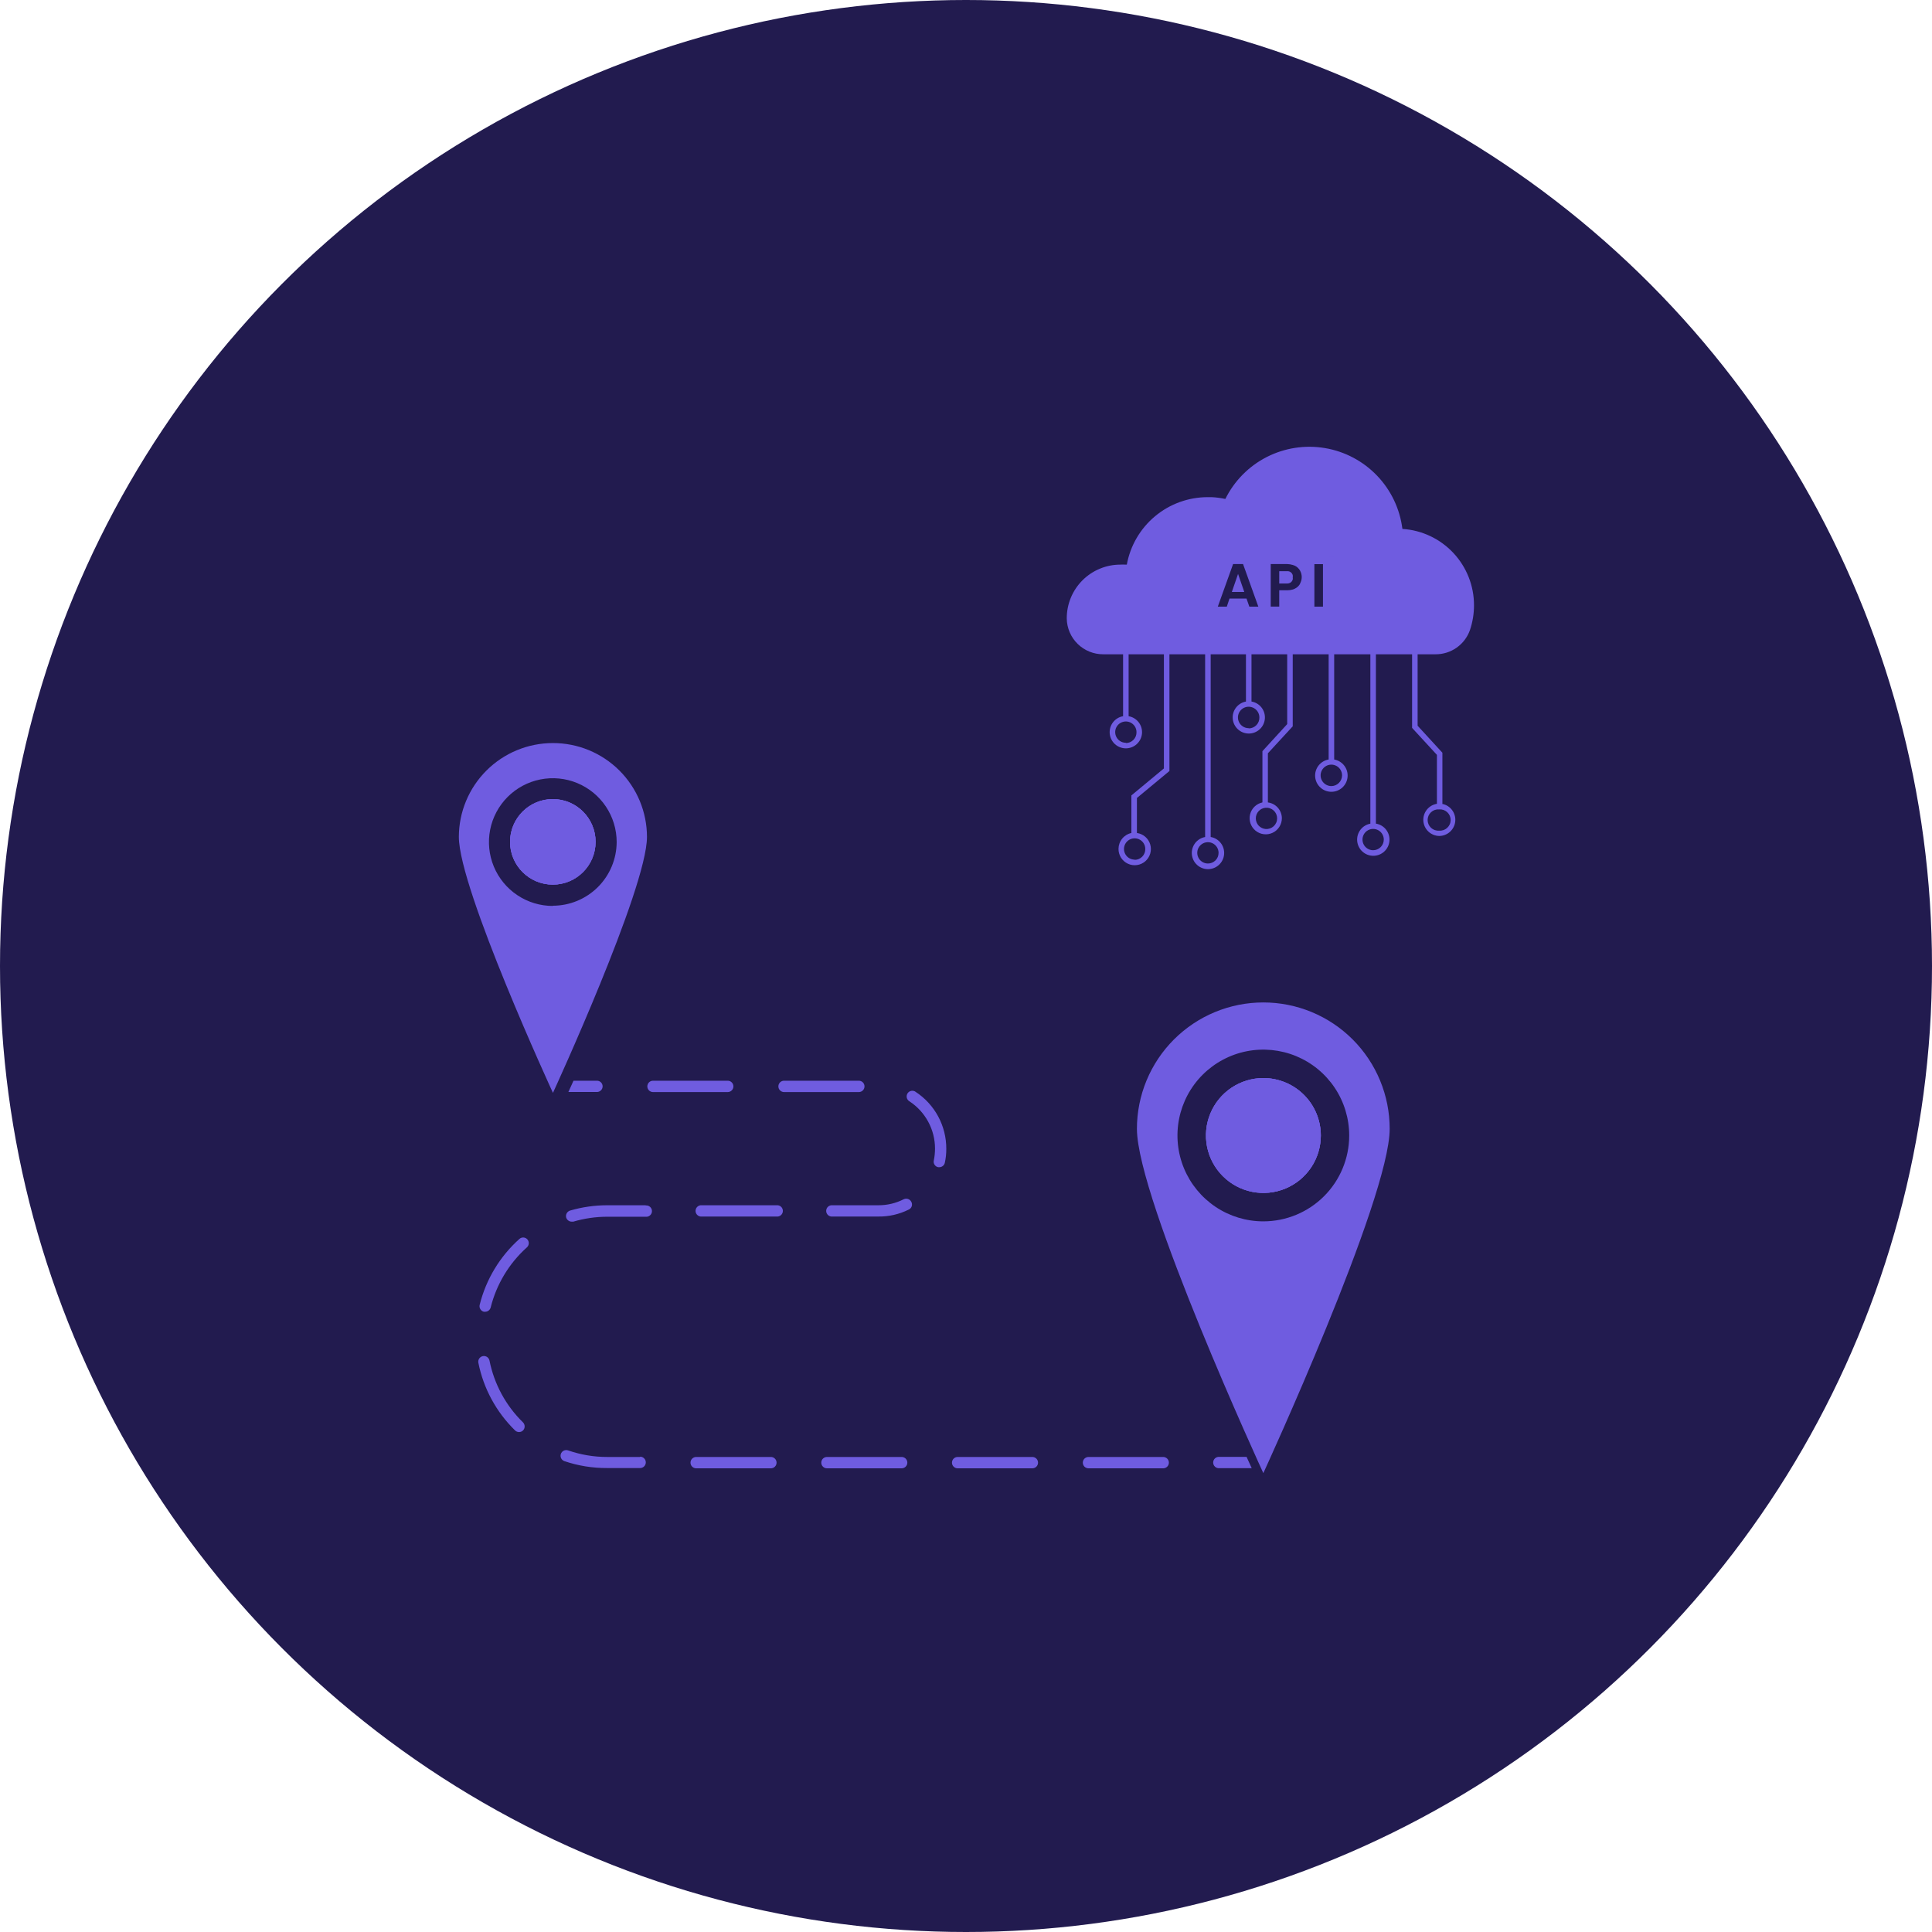 <svg width="160" height="160" viewBox="0 0 160 160" fill="none"
	xmlns="http://www.w3.org/2000/svg">
	<circle cx="80" cy="80" r="80" fill="#221B4F" />
	<path d="M45.781 73.26C47.737 73.26 49.323 71.675 49.323 69.719C49.323 67.763 47.737 66.178 45.781 66.178C43.826 66.178 42.24 67.763 42.24 69.719C42.24 71.675 43.826 73.26 45.781 73.26Z" fill="#6F5CE0" />
	<path d="M45.781 61.537C43.72 61.539 41.743 62.357 40.285 63.814C38.826 65.27 38.005 67.246 38 69.307C38 73.61 45.793 90.508 45.793 90.508C45.793 90.508 53.58 73.587 53.58 69.307C53.578 68.285 53.376 67.273 52.983 66.329C52.59 65.385 52.015 64.528 51.291 63.806C50.566 63.084 49.707 62.513 48.762 62.123C47.817 61.734 46.804 61.535 45.781 61.537ZM45.781 75.026C44.735 75.026 43.713 74.716 42.843 74.134C41.973 73.553 41.295 72.727 40.895 71.761C40.495 70.794 40.39 69.731 40.594 68.705C40.798 67.679 41.302 66.737 42.042 65.997C42.781 65.257 43.724 64.754 44.75 64.55C45.776 64.346 46.839 64.45 47.805 64.851C48.772 65.251 49.598 65.929 50.179 66.799C50.76 67.668 51.07 68.691 51.07 69.737C51.064 71.136 50.505 72.476 49.514 73.464C48.522 74.452 47.181 75.007 45.781 75.008V75.026Z" fill="#6F5CE0" />
	<path d="M45.781 73.26C47.737 73.26 49.323 71.675 49.323 69.719C49.323 67.763 47.737 66.178 45.781 66.178C43.826 66.178 42.24 67.763 42.24 69.719C42.24 71.675 43.826 73.26 45.781 73.26Z" fill="#6F5CE0" />
	<path d="M45.781 73.26C47.737 73.26 49.323 71.675 49.323 69.719C49.323 67.763 47.737 66.178 45.781 66.178C43.826 66.178 42.24 67.763 42.24 69.719C42.24 71.675 43.826 73.26 45.781 73.26Z" fill="#6F5CE0" />
	<path d="M109.385 94.037C109.385 94.978 109.106 95.897 108.583 96.68C108.061 97.462 107.318 98.071 106.449 98.431C105.58 98.791 104.624 98.885 103.701 98.702C102.779 98.518 101.931 98.065 101.266 97.4C100.601 96.735 100.148 95.888 99.964 94.965C99.781 94.043 99.875 93.086 100.235 92.217C100.595 91.348 101.205 90.605 101.987 90.083C102.769 89.56 103.688 89.281 104.629 89.281C105.89 89.283 107.099 89.784 107.99 90.676C108.882 91.567 109.383 92.776 109.385 94.037Z" fill="#6F5CE0" />
	<path d="M104.629 83.018C103.254 83.017 101.892 83.287 100.621 83.813C99.35 84.339 98.196 85.11 97.223 86.082C96.25 87.054 95.479 88.208 94.952 89.479C94.426 90.749 94.155 92.111 94.155 93.486C94.155 99.268 104.624 121.999 104.624 121.999C104.624 121.999 115.087 99.268 115.087 93.486C115.087 92.112 114.818 90.752 114.292 89.482C113.767 88.212 112.997 87.058 112.026 86.086C111.055 85.114 109.902 84.343 108.633 83.816C107.364 83.29 106.003 83.018 104.629 83.018ZM104.629 101.147C103.223 101.149 101.847 100.733 100.677 99.952C99.507 99.171 98.595 98.061 98.055 96.762C97.516 95.462 97.375 94.032 97.648 92.653C97.922 91.273 98.599 90.005 99.593 89.01C100.588 88.015 101.855 87.337 103.234 87.062C104.614 86.788 106.044 86.928 107.344 87.466C108.643 88.004 109.754 88.916 110.536 90.085C111.317 91.255 111.735 92.63 111.735 94.037C111.735 95.921 110.986 97.729 109.654 99.063C108.322 100.396 106.514 101.146 104.629 101.147Z" fill="#6F5CE0" />
	<path d="M109.385 94.037C109.385 94.978 109.106 95.897 108.583 96.68C108.061 97.462 107.318 98.071 106.449 98.431C105.58 98.791 104.624 98.885 103.701 98.702C102.779 98.518 101.931 98.065 101.266 97.4C100.601 96.735 100.148 95.888 99.964 94.965C99.781 94.043 99.875 93.086 100.235 92.217C100.595 91.348 101.205 90.605 101.987 90.083C102.769 89.56 103.688 89.281 104.629 89.281C105.89 89.283 107.099 89.784 107.99 90.676C108.882 91.567 109.383 92.776 109.385 94.037Z" fill="#6F5CE0" />
	<path d="M109.385 94.037C109.385 94.978 109.106 95.897 108.583 96.68C108.061 97.462 107.318 98.071 106.449 98.431C105.58 98.791 104.624 98.885 103.701 98.702C102.779 98.518 101.931 98.065 101.266 97.4C100.601 96.735 100.148 95.888 99.964 94.965C99.781 94.043 99.875 93.086 100.235 92.217C100.595 91.348 101.205 90.605 101.987 90.083C102.769 89.56 103.688 89.281 104.629 89.281C105.89 89.283 107.099 89.784 107.99 90.676C108.882 91.567 109.383 92.776 109.385 94.037Z" fill="#6F5CE0" />
	<path d="M49.907 89.964C49.907 90.089 49.858 90.208 49.77 90.296C49.681 90.385 49.562 90.434 49.437 90.434H47.071C47.14 90.285 47.283 89.958 47.495 89.5H49.46C49.58 89.506 49.693 89.557 49.776 89.643C49.859 89.73 49.906 89.844 49.907 89.964Z" fill="#6F5CE0" />
	<path d="M60.267 89.5H54.079C53.954 89.5 53.834 89.549 53.746 89.638C53.658 89.726 53.609 89.845 53.609 89.97C53.609 90.094 53.658 90.214 53.746 90.302C53.834 90.39 53.954 90.44 54.079 90.44H60.267C60.392 90.44 60.511 90.39 60.599 90.302C60.688 90.214 60.737 90.094 60.737 89.97C60.737 89.845 60.688 89.726 60.599 89.638C60.511 89.549 60.392 89.5 60.267 89.5ZM71.097 89.5H64.931C64.807 89.5 64.687 89.549 64.599 89.638C64.511 89.726 64.462 89.845 64.462 89.97C64.462 90.094 64.511 90.214 64.599 90.302C64.687 90.39 64.807 90.44 64.931 90.44H71.126C71.25 90.44 71.37 90.39 71.458 90.302C71.546 90.214 71.595 90.094 71.595 89.97C71.595 89.845 71.546 89.726 71.458 89.638C71.37 89.549 71.25 89.5 71.126 89.5H71.097ZM75.824 90.417C75.773 90.381 75.715 90.355 75.653 90.342C75.591 90.329 75.528 90.328 75.466 90.34C75.404 90.351 75.345 90.376 75.293 90.41C75.241 90.445 75.196 90.49 75.161 90.543C75.127 90.596 75.103 90.655 75.092 90.717C75.08 90.779 75.082 90.842 75.095 90.904C75.109 90.965 75.135 91.023 75.172 91.074C75.208 91.126 75.255 91.169 75.308 91.202C75.962 91.627 76.498 92.209 76.869 92.895C77.241 93.58 77.435 94.347 77.434 95.127C77.433 95.45 77.401 95.773 77.337 96.09C77.321 96.151 77.318 96.215 77.327 96.278C77.337 96.341 77.359 96.401 77.393 96.454C77.427 96.508 77.472 96.554 77.524 96.59C77.576 96.626 77.636 96.65 77.698 96.663H77.79C77.897 96.662 78.001 96.625 78.085 96.557C78.168 96.49 78.226 96.395 78.248 96.29C78.33 95.914 78.37 95.529 78.368 95.144C78.372 94.206 78.141 93.282 77.695 92.456C77.25 91.63 76.605 90.929 75.819 90.417H75.824ZM64.312 99.814H58.124C58.058 99.807 57.992 99.814 57.929 99.834C57.866 99.854 57.808 99.887 57.759 99.931C57.71 99.975 57.67 100.029 57.643 100.089C57.616 100.15 57.602 100.215 57.602 100.281C57.602 100.347 57.616 100.413 57.643 100.473C57.67 100.533 57.71 100.587 57.759 100.631C57.808 100.675 57.866 100.708 57.929 100.729C57.992 100.749 58.058 100.755 58.124 100.748H64.312C64.378 100.755 64.445 100.749 64.508 100.729C64.57 100.708 64.629 100.675 64.678 100.631C64.727 100.587 64.766 100.533 64.793 100.473C64.82 100.413 64.834 100.347 64.834 100.281C64.834 100.215 64.82 100.15 64.793 100.089C64.766 100.029 64.727 99.975 64.678 99.931C64.629 99.887 64.57 99.854 64.508 99.834C64.445 99.814 64.378 99.807 64.312 99.814ZM75.469 99.528C75.413 99.417 75.317 99.333 75.2 99.294C75.083 99.254 74.956 99.262 74.844 99.316C74.195 99.646 73.476 99.817 72.747 99.814H68.942C68.877 99.807 68.81 99.814 68.747 99.834C68.684 99.854 68.626 99.887 68.577 99.931C68.528 99.975 68.489 100.029 68.462 100.089C68.435 100.15 68.421 100.215 68.421 100.281C68.421 100.347 68.435 100.413 68.462 100.473C68.489 100.533 68.528 100.587 68.577 100.631C68.626 100.675 68.684 100.708 68.747 100.729C68.81 100.749 68.877 100.755 68.942 100.748H72.736C73.608 100.76 74.47 100.564 75.251 100.175C75.31 100.15 75.364 100.112 75.407 100.065C75.451 100.017 75.484 99.961 75.505 99.9C75.525 99.839 75.533 99.774 75.527 99.71C75.52 99.646 75.501 99.584 75.469 99.528ZM53.483 99.814H50.291C49.248 99.814 48.21 99.962 47.208 100.255C47.091 100.291 46.993 100.371 46.933 100.478C46.873 100.584 46.857 100.71 46.887 100.828C46.917 100.926 46.976 101.012 47.058 101.074C47.139 101.136 47.238 101.17 47.34 101.172C47.386 101.177 47.432 101.177 47.478 101.172C48.391 100.902 49.339 100.765 50.291 100.765H53.471C53.537 100.773 53.603 100.766 53.666 100.746C53.729 100.726 53.787 100.692 53.836 100.648C53.886 100.604 53.925 100.55 53.952 100.49C53.979 100.43 53.993 100.364 53.993 100.298C53.993 100.232 53.979 100.167 53.952 100.107C53.925 100.046 53.886 99.992 53.836 99.948C53.787 99.904 53.729 99.871 53.666 99.851C53.603 99.831 53.537 99.824 53.471 99.831L53.483 99.814ZM43.673 102.639C43.632 102.593 43.583 102.556 43.527 102.529C43.472 102.503 43.412 102.488 43.35 102.484C43.289 102.481 43.228 102.49 43.17 102.511C43.112 102.531 43.059 102.563 43.014 102.605C41.396 104.052 40.25 105.953 39.725 108.06C39.695 108.181 39.715 108.309 39.779 108.417C39.843 108.524 39.947 108.602 40.069 108.633H40.183C40.287 108.632 40.388 108.597 40.47 108.532C40.552 108.468 40.611 108.378 40.636 108.277C41.117 106.355 42.163 104.621 43.639 103.298C43.73 103.215 43.784 103.099 43.791 102.976C43.797 102.852 43.755 102.731 43.673 102.639ZM43.312 117.795C41.892 116.408 40.926 114.624 40.538 112.678C40.526 112.618 40.503 112.56 40.468 112.509C40.434 112.457 40.39 112.413 40.339 112.379C40.287 112.344 40.23 112.321 40.169 112.309C40.108 112.296 40.046 112.296 39.986 112.308C39.925 112.321 39.867 112.344 39.816 112.379C39.765 112.413 39.721 112.457 39.686 112.508C39.652 112.56 39.628 112.617 39.616 112.678C39.604 112.739 39.604 112.801 39.616 112.861C40.042 114.991 41.1 116.942 42.653 118.46C42.697 118.503 42.748 118.538 42.805 118.562C42.862 118.585 42.923 118.597 42.985 118.597C43.047 118.597 43.108 118.585 43.165 118.562C43.222 118.538 43.274 118.503 43.318 118.46C43.404 118.37 43.451 118.25 43.45 118.126C43.449 118.002 43.399 117.883 43.312 117.795ZM53.013 120.66H50.291C49.187 120.662 48.091 120.478 47.048 120.116C46.93 120.075 46.801 120.082 46.688 120.136C46.576 120.191 46.49 120.287 46.449 120.405C46.408 120.523 46.416 120.652 46.47 120.764C46.524 120.877 46.621 120.963 46.738 121.004C47.882 121.392 49.083 121.585 50.291 121.577H53.013C53.138 121.577 53.257 121.527 53.345 121.439C53.433 121.351 53.483 121.232 53.483 121.107C53.483 120.982 53.433 120.863 53.345 120.775C53.257 120.687 53.138 120.637 53.013 120.637V120.66ZM63.843 120.66H57.654C57.593 120.66 57.531 120.672 57.474 120.696C57.417 120.719 57.366 120.754 57.322 120.798C57.278 120.841 57.244 120.893 57.22 120.95C57.197 121.007 57.184 121.068 57.184 121.13C57.184 121.192 57.197 121.253 57.22 121.31C57.244 121.367 57.278 121.419 57.322 121.462C57.366 121.506 57.417 121.54 57.474 121.564C57.531 121.588 57.593 121.6 57.654 121.6H63.843C63.904 121.6 63.965 121.588 64.022 121.564C64.079 121.54 64.131 121.506 64.175 121.462C64.219 121.419 64.253 121.367 64.277 121.31C64.3 121.253 64.312 121.192 64.312 121.13C64.312 121.068 64.3 121.007 64.277 120.95C64.253 120.893 64.219 120.841 64.175 120.798C64.131 120.754 64.079 120.719 64.022 120.696C63.965 120.672 63.904 120.66 63.843 120.66ZM74.667 120.66H68.484C68.422 120.66 68.361 120.672 68.304 120.696C68.247 120.719 68.195 120.754 68.152 120.798C68.108 120.841 68.073 120.893 68.05 120.95C68.026 121.007 68.014 121.068 68.014 121.13C68.014 121.192 68.026 121.253 68.05 121.31C68.073 121.367 68.108 121.419 68.152 121.462C68.195 121.506 68.247 121.54 68.304 121.564C68.361 121.588 68.422 121.6 68.484 121.6H74.672C74.797 121.6 74.917 121.55 75.005 121.462C75.093 121.374 75.142 121.255 75.142 121.13C75.142 121.005 75.093 120.886 75.005 120.798C74.917 120.71 74.797 120.66 74.672 120.66H74.667ZM85.496 120.66H79.308C79.246 120.66 79.185 120.672 79.128 120.696C79.071 120.719 79.019 120.754 78.976 120.798C78.932 120.841 78.898 120.893 78.874 120.95C78.85 121.007 78.838 121.068 78.838 121.13C78.838 121.192 78.85 121.253 78.874 121.31C78.898 121.367 78.932 121.419 78.976 121.462C79.019 121.506 79.071 121.54 79.128 121.564C79.185 121.588 79.246 121.6 79.308 121.6H85.496C85.621 121.6 85.741 121.55 85.829 121.462C85.917 121.374 85.966 121.255 85.966 121.13C85.966 121.005 85.917 120.886 85.829 120.798C85.741 120.71 85.621 120.66 85.496 120.66ZM96.321 120.66H90.144C90.019 120.66 89.9 120.71 89.811 120.798C89.723 120.886 89.674 121.005 89.674 121.13C89.674 121.255 89.723 121.374 89.811 121.462C89.9 121.55 90.019 121.6 90.144 121.6H96.332C96.394 121.6 96.455 121.588 96.512 121.564C96.569 121.54 96.621 121.506 96.664 121.462C96.708 121.419 96.743 121.367 96.766 121.31C96.79 121.253 96.802 121.192 96.802 121.13C96.802 121.068 96.79 121.007 96.766 120.95C96.743 120.893 96.708 120.841 96.664 120.798C96.621 120.754 96.569 120.719 96.512 120.696C96.455 120.672 96.394 120.66 96.332 120.66H96.321Z" fill="#6F5CE0" />
	<path d="M103.661 121.587H100.99C100.925 121.595 100.858 121.588 100.795 121.568C100.732 121.548 100.674 121.514 100.625 121.47C100.576 121.426 100.537 121.372 100.51 121.312C100.483 121.252 100.469 121.186 100.469 121.12C100.469 121.054 100.483 120.989 100.51 120.929C100.537 120.868 100.576 120.814 100.625 120.77C100.674 120.726 100.732 120.693 100.795 120.673C100.858 120.653 100.925 120.646 100.99 120.653H103.237L103.661 121.587Z" fill="#6F5CE0" />
	<path d="M102.532 47.532L102.022 49.011H103.042L102.532 47.532ZM107.059 47.635C107.033 47.535 106.974 47.447 106.89 47.386C106.806 47.325 106.703 47.296 106.6 47.303H105.941V48.323H106.6C106.725 48.325 106.846 48.28 106.938 48.197C106.995 48.14 107.037 48.069 107.059 47.991C107.068 47.935 107.068 47.879 107.059 47.824C107.069 47.762 107.069 47.698 107.059 47.635ZM107.059 47.635C107.033 47.535 106.974 47.447 106.89 47.386C106.806 47.325 106.703 47.296 106.6 47.303H105.941V48.323H106.6C106.725 48.325 106.846 48.28 106.938 48.197C106.995 48.14 107.037 48.069 107.059 47.991C107.068 47.935 107.068 47.879 107.059 47.824C107.069 47.762 107.069 47.698 107.059 47.635ZM102.532 47.532L102.022 49.011H103.042L102.532 47.532ZM116.141 43.802C115.934 42.146 115.199 40.6 114.044 39.394C112.89 38.189 111.378 37.387 109.732 37.109C108.086 36.83 106.394 37.09 104.907 37.848C103.421 38.607 102.218 39.825 101.478 41.321C101.1 41.239 100.717 41.189 100.332 41.172H100.022C98.427 41.171 96.883 41.73 95.658 42.751C94.433 43.772 93.605 45.19 93.318 46.759H93.215C93.074 46.75 92.932 46.75 92.791 46.759C92.207 46.758 91.628 46.872 91.088 47.096C90.548 47.319 90.058 47.646 89.645 48.059C89.232 48.472 88.904 48.963 88.681 49.503C88.458 50.042 88.344 50.621 88.344 51.205V51.222C88.356 52.015 88.681 52.771 89.248 53.326C89.814 53.881 90.577 54.189 91.37 54.185H118.874C119.503 54.191 120.117 53.999 120.631 53.638C121.145 53.276 121.533 52.762 121.739 52.168C121.958 51.514 122.07 50.829 122.071 50.139C122.076 48.526 121.465 46.972 120.363 45.794C119.261 44.617 117.751 43.904 116.141 43.802ZM103.466 50.242L103.231 49.572H101.821L101.598 50.242H100.853L102.119 46.713H102.944L104.211 50.242H103.466ZM107.672 48.34C107.576 48.513 107.43 48.653 107.253 48.741C107.192 48.775 107.126 48.802 107.059 48.821C106.91 48.864 106.755 48.885 106.6 48.884H105.941V50.237H105.236V46.713H106.6C106.756 46.716 106.91 46.741 107.059 46.787C107.12 46.802 107.179 46.823 107.236 46.85C107.413 46.938 107.56 47.075 107.66 47.246C107.754 47.412 107.804 47.599 107.804 47.79C107.804 47.981 107.754 48.168 107.66 48.334L107.672 48.34ZM109.563 50.242H108.852V46.718H109.563V50.242ZM106.6 47.303H105.941V48.323H106.6C106.725 48.325 106.846 48.28 106.938 48.197C106.995 48.14 107.037 48.069 107.059 47.991C107.068 47.935 107.068 47.879 107.059 47.824C107.068 47.766 107.068 47.706 107.059 47.647C107.036 47.544 106.977 47.453 106.893 47.39C106.809 47.327 106.705 47.296 106.6 47.303ZM102.016 49.022H103.036L102.526 47.544L102.016 49.022ZM102.526 47.544L102.016 49.022H103.036L102.526 47.544ZM102.526 47.544L102.016 49.022H103.036L102.526 47.544Z" fill="#6F5CE0" />
	<path d="M94.155 69.22H93.696V65.874L96.389 63.639V48.93H96.848V63.851L94.155 66.085V69.22Z" fill="#6F5CE0" />
	<path d="M94.155 68.985C94.092 68.979 94.028 68.979 93.966 68.985C93.876 68.979 93.786 68.979 93.696 68.985C93.396 69.05 93.127 69.215 92.933 69.454C92.739 69.692 92.633 69.99 92.63 70.297C92.627 70.555 92.699 70.809 92.836 71.027C92.974 71.245 93.171 71.42 93.405 71.528C93.639 71.638 93.899 71.677 94.155 71.641C94.41 71.606 94.65 71.498 94.846 71.329C95.042 71.161 95.184 70.94 95.257 70.692C95.33 70.445 95.33 70.181 95.257 69.934C95.184 69.686 95.041 69.465 94.846 69.297C94.65 69.129 94.41 69.02 94.155 68.985ZM93.966 71.191C93.791 71.191 93.621 71.139 93.476 71.043C93.331 70.946 93.218 70.808 93.151 70.647C93.084 70.487 93.066 70.309 93.1 70.138C93.133 69.968 93.217 69.81 93.34 69.687C93.462 69.563 93.619 69.478 93.79 69.444C93.961 69.409 94.138 69.426 94.299 69.492C94.461 69.558 94.599 69.67 94.697 69.814C94.794 69.959 94.847 70.129 94.848 70.303C94.851 70.421 94.831 70.538 94.787 70.648C94.745 70.757 94.68 70.857 94.598 70.942C94.516 71.026 94.417 71.093 94.309 71.139C94.2 71.185 94.083 71.208 93.966 71.208V71.191Z" fill="#6F5CE0" />
	<path d="M105.001 66.671H104.549V62.208L106.6 59.967V49.246H107.059V60.15L105.001 62.385V66.671Z" fill="#6F5CE0" />
	<path d="M105.001 66.454C104.939 66.447 104.875 66.447 104.812 66.454C104.725 66.445 104.636 66.445 104.549 66.454C104.302 66.505 104.075 66.626 103.894 66.802C103.713 66.977 103.586 67.2 103.526 67.445C103.467 67.69 103.478 67.947 103.558 68.186C103.639 68.424 103.785 68.636 103.98 68.795C104.176 68.954 104.412 69.055 104.662 69.085C104.913 69.116 105.166 69.075 105.394 68.967C105.622 68.86 105.815 68.69 105.95 68.477C106.085 68.264 106.158 68.018 106.159 67.766C106.158 67.444 106.039 67.134 105.827 66.892C105.614 66.651 105.321 66.495 105.001 66.454ZM104.812 68.654C104.591 68.636 104.385 68.536 104.235 68.373C104.084 68.21 104.001 67.996 104.001 67.774C104.001 67.553 104.084 67.339 104.235 67.176C104.385 67.013 104.591 66.913 104.812 66.895C104.934 66.885 105.056 66.9 105.171 66.94C105.286 66.98 105.392 67.043 105.482 67.126C105.571 67.208 105.643 67.309 105.692 67.42C105.741 67.532 105.766 67.653 105.766 67.774C105.766 67.896 105.741 68.017 105.692 68.128C105.643 68.24 105.571 68.34 105.482 68.423C105.392 68.506 105.286 68.569 105.171 68.609C105.056 68.648 104.934 68.664 104.812 68.654Z" fill="#6F5CE0" />
	<path d="M119.453 66.802H119V62.516L116.943 60.281V46.512H117.401V60.103L119.453 62.338V66.802Z" fill="#6F5CE0" />
	<path d="M119.453 66.595C119.365 66.574 119.274 66.564 119.184 66.567C119.123 66.558 119.061 66.558 119 66.567C118.669 66.62 118.37 66.795 118.162 67.058C117.954 67.32 117.852 67.651 117.875 67.986C117.899 68.32 118.047 68.633 118.29 68.864C118.534 69.094 118.854 69.225 119.189 69.231C119.52 69.23 119.839 69.106 120.084 68.883C120.329 68.661 120.484 68.355 120.517 68.026C120.55 67.696 120.461 67.366 120.265 67.099C120.07 66.832 119.783 66.646 119.459 66.578L119.453 66.595ZM119.184 68.79C119.062 68.8 118.94 68.784 118.825 68.745C118.709 68.705 118.604 68.642 118.514 68.559C118.425 68.476 118.353 68.376 118.304 68.264C118.255 68.153 118.23 68.032 118.23 67.91C118.23 67.789 118.255 67.668 118.304 67.556C118.353 67.445 118.425 67.344 118.514 67.262C118.604 67.179 118.709 67.116 118.825 67.076C118.94 67.037 119.062 67.021 119.184 67.031C119.305 67.021 119.427 67.037 119.542 67.076C119.658 67.116 119.763 67.179 119.853 67.262C119.942 67.344 120.014 67.445 120.063 67.556C120.112 67.668 120.137 67.789 120.137 67.91C120.137 68.032 120.112 68.153 120.063 68.264C120.014 68.376 119.942 68.476 119.853 68.559C119.763 68.642 119.658 68.705 119.542 68.745C119.427 68.784 119.305 68.8 119.184 68.79Z" fill="#6F5CE0" />
	<path d="M103.644 58.098C103.569 58.093 103.494 58.093 103.42 58.098C103.344 58.092 103.267 58.092 103.191 58.098C102.862 58.156 102.566 58.334 102.362 58.599C102.158 58.864 102.061 59.196 102.09 59.529C102.119 59.861 102.271 60.171 102.518 60.397C102.764 60.623 103.086 60.749 103.42 60.749C103.754 60.749 104.076 60.623 104.323 60.397C104.569 60.171 104.721 59.861 104.75 59.529C104.779 59.196 104.682 58.864 104.478 58.599C104.274 58.334 103.978 58.156 103.649 58.098H103.644ZM103.414 60.304C103.238 60.305 103.066 60.254 102.919 60.157C102.773 60.06 102.658 59.922 102.59 59.76C102.522 59.598 102.503 59.419 102.537 59.246C102.57 59.074 102.655 58.915 102.779 58.79C102.903 58.665 103.061 58.58 103.233 58.545C103.406 58.511 103.585 58.528 103.747 58.595C103.91 58.662 104.049 58.776 104.147 58.922C104.245 59.068 104.297 59.24 104.297 59.416C104.3 59.534 104.279 59.651 104.236 59.761C104.193 59.87 104.129 59.971 104.047 60.055C103.964 60.139 103.866 60.206 103.757 60.252C103.649 60.298 103.532 60.322 103.414 60.321V60.304Z" fill="#6F5CE0" />
	<path d="M103.643 51.853H103.185V58.242H103.643V51.853Z" fill="#6F5CE0" />
	<path d="M93.467 59.313C93.391 59.307 93.314 59.307 93.238 59.313C93.162 59.307 93.085 59.307 93.009 59.313C92.678 59.37 92.381 59.55 92.176 59.816C91.971 60.082 91.873 60.415 91.902 60.749C91.931 61.084 92.084 61.395 92.331 61.622C92.579 61.849 92.902 61.975 93.238 61.975C93.573 61.975 93.897 61.849 94.144 61.622C94.392 61.395 94.545 61.084 94.574 60.749C94.603 60.415 94.505 60.082 94.3 59.816C94.095 59.55 93.798 59.37 93.467 59.313ZM93.238 61.513C93.063 61.513 92.893 61.462 92.748 61.365C92.602 61.268 92.489 61.13 92.423 60.969C92.356 60.807 92.338 60.63 92.372 60.459C92.406 60.288 92.49 60.13 92.614 60.007C92.737 59.883 92.894 59.8 93.066 59.766C93.237 59.731 93.414 59.749 93.576 59.816C93.737 59.883 93.875 59.996 93.972 60.141C94.069 60.286 94.12 60.456 94.12 60.631C94.123 60.749 94.103 60.866 94.06 60.976C94.017 61.085 93.952 61.185 93.87 61.27C93.788 61.354 93.689 61.421 93.581 61.467C93.472 61.513 93.356 61.536 93.238 61.536V61.513Z" fill="#6F5CE0" />
	<path d="M93.467 50.758H93.009V59.439H93.467V50.758Z" fill="#6F5CE0" />
	<path d="M100.263 69.317C100.189 69.308 100.114 69.308 100.04 69.317C99.963 69.309 99.886 69.309 99.81 69.317C99.48 69.374 99.182 69.554 98.978 69.82C98.773 70.086 98.675 70.419 98.704 70.753C98.733 71.088 98.886 71.399 99.133 71.626C99.38 71.853 99.704 71.979 100.04 71.979C100.375 71.979 100.699 71.853 100.946 71.626C101.193 71.399 101.347 71.088 101.375 70.753C101.404 70.419 101.307 70.086 101.102 69.82C100.897 69.554 100.6 69.374 100.269 69.317H100.263ZM100.034 71.512C99.859 71.512 99.689 71.46 99.544 71.363C99.398 71.266 99.285 71.128 99.219 70.967C99.152 70.806 99.134 70.628 99.168 70.457C99.202 70.286 99.287 70.129 99.41 70.005C99.533 69.882 99.691 69.798 99.862 69.764C100.033 69.73 100.21 69.747 100.372 69.814C100.533 69.881 100.671 69.994 100.768 70.139C100.865 70.284 100.916 70.455 100.916 70.629C100.917 70.745 100.895 70.861 100.851 70.968C100.807 71.075 100.742 71.173 100.66 71.255C100.577 71.337 100.48 71.402 100.372 71.446C100.265 71.49 100.15 71.513 100.034 71.512Z" fill="#6F5CE0" />
	<path d="M100.263 52.518H99.804V69.438H100.263V52.518Z" fill="#6F5CE0" />
	<path d="M113.952 68.211C113.876 68.203 113.799 68.203 113.723 68.211C113.649 68.203 113.574 68.203 113.499 68.211C113.169 68.269 112.872 68.449 112.668 68.715C112.464 68.981 112.367 69.314 112.396 69.648C112.425 69.983 112.578 70.294 112.825 70.52C113.073 70.747 113.396 70.873 113.731 70.873C114.067 70.873 114.39 70.747 114.637 70.52C114.885 70.294 115.038 69.983 115.067 69.648C115.096 69.314 114.999 68.981 114.795 68.715C114.591 68.449 114.294 68.269 113.964 68.211H113.952ZM113.717 70.412C113.543 70.412 113.372 70.36 113.227 70.263C113.082 70.166 112.969 70.028 112.902 69.867C112.835 69.706 112.818 69.528 112.852 69.357C112.886 69.186 112.97 69.029 113.093 68.905C113.217 68.782 113.374 68.698 113.545 68.664C113.716 68.63 113.894 68.647 114.055 68.714C114.216 68.781 114.354 68.894 114.451 69.039C114.548 69.184 114.6 69.355 114.6 69.529C114.6 69.645 114.577 69.76 114.532 69.867C114.488 69.974 114.423 70.071 114.341 70.153C114.259 70.235 114.162 70.3 114.055 70.345C113.948 70.389 113.833 70.412 113.717 70.412Z" fill="#6F5CE0" />
	<path d="M113.946 51.412H113.488V68.333H113.946V51.412Z" fill="#6F5CE0" />
	<path d="M110.485 62.899C110.411 62.891 110.336 62.891 110.262 62.899C110.185 62.89 110.108 62.89 110.032 62.899C109.7 62.956 109.4 63.136 109.194 63.403C108.987 63.669 108.888 64.004 108.917 64.34C108.945 64.677 109.099 64.99 109.348 65.218C109.596 65.447 109.921 65.573 110.259 65.573C110.596 65.573 110.921 65.447 111.17 65.218C111.418 64.99 111.572 64.677 111.6 64.34C111.629 64.004 111.53 63.669 111.323 63.403C111.117 63.136 110.818 62.956 110.485 62.899ZM110.262 65.1C110.085 65.101 109.913 65.049 109.766 64.952C109.619 64.855 109.504 64.717 109.436 64.554C109.368 64.391 109.35 64.213 109.384 64.04C109.419 63.867 109.503 63.708 109.628 63.584C109.752 63.459 109.911 63.374 110.084 63.34C110.257 63.306 110.436 63.324 110.598 63.392C110.761 63.46 110.9 63.575 110.997 63.722C111.094 63.869 111.145 64.041 111.144 64.217C111.141 64.45 111.047 64.673 110.882 64.838C110.717 65.003 110.495 65.097 110.262 65.1Z" fill="#6F5CE0" />
	<path d="M110.491 46.1H110.033V63.02H110.491V46.1Z" fill="#6F5CE0" />
</svg>
